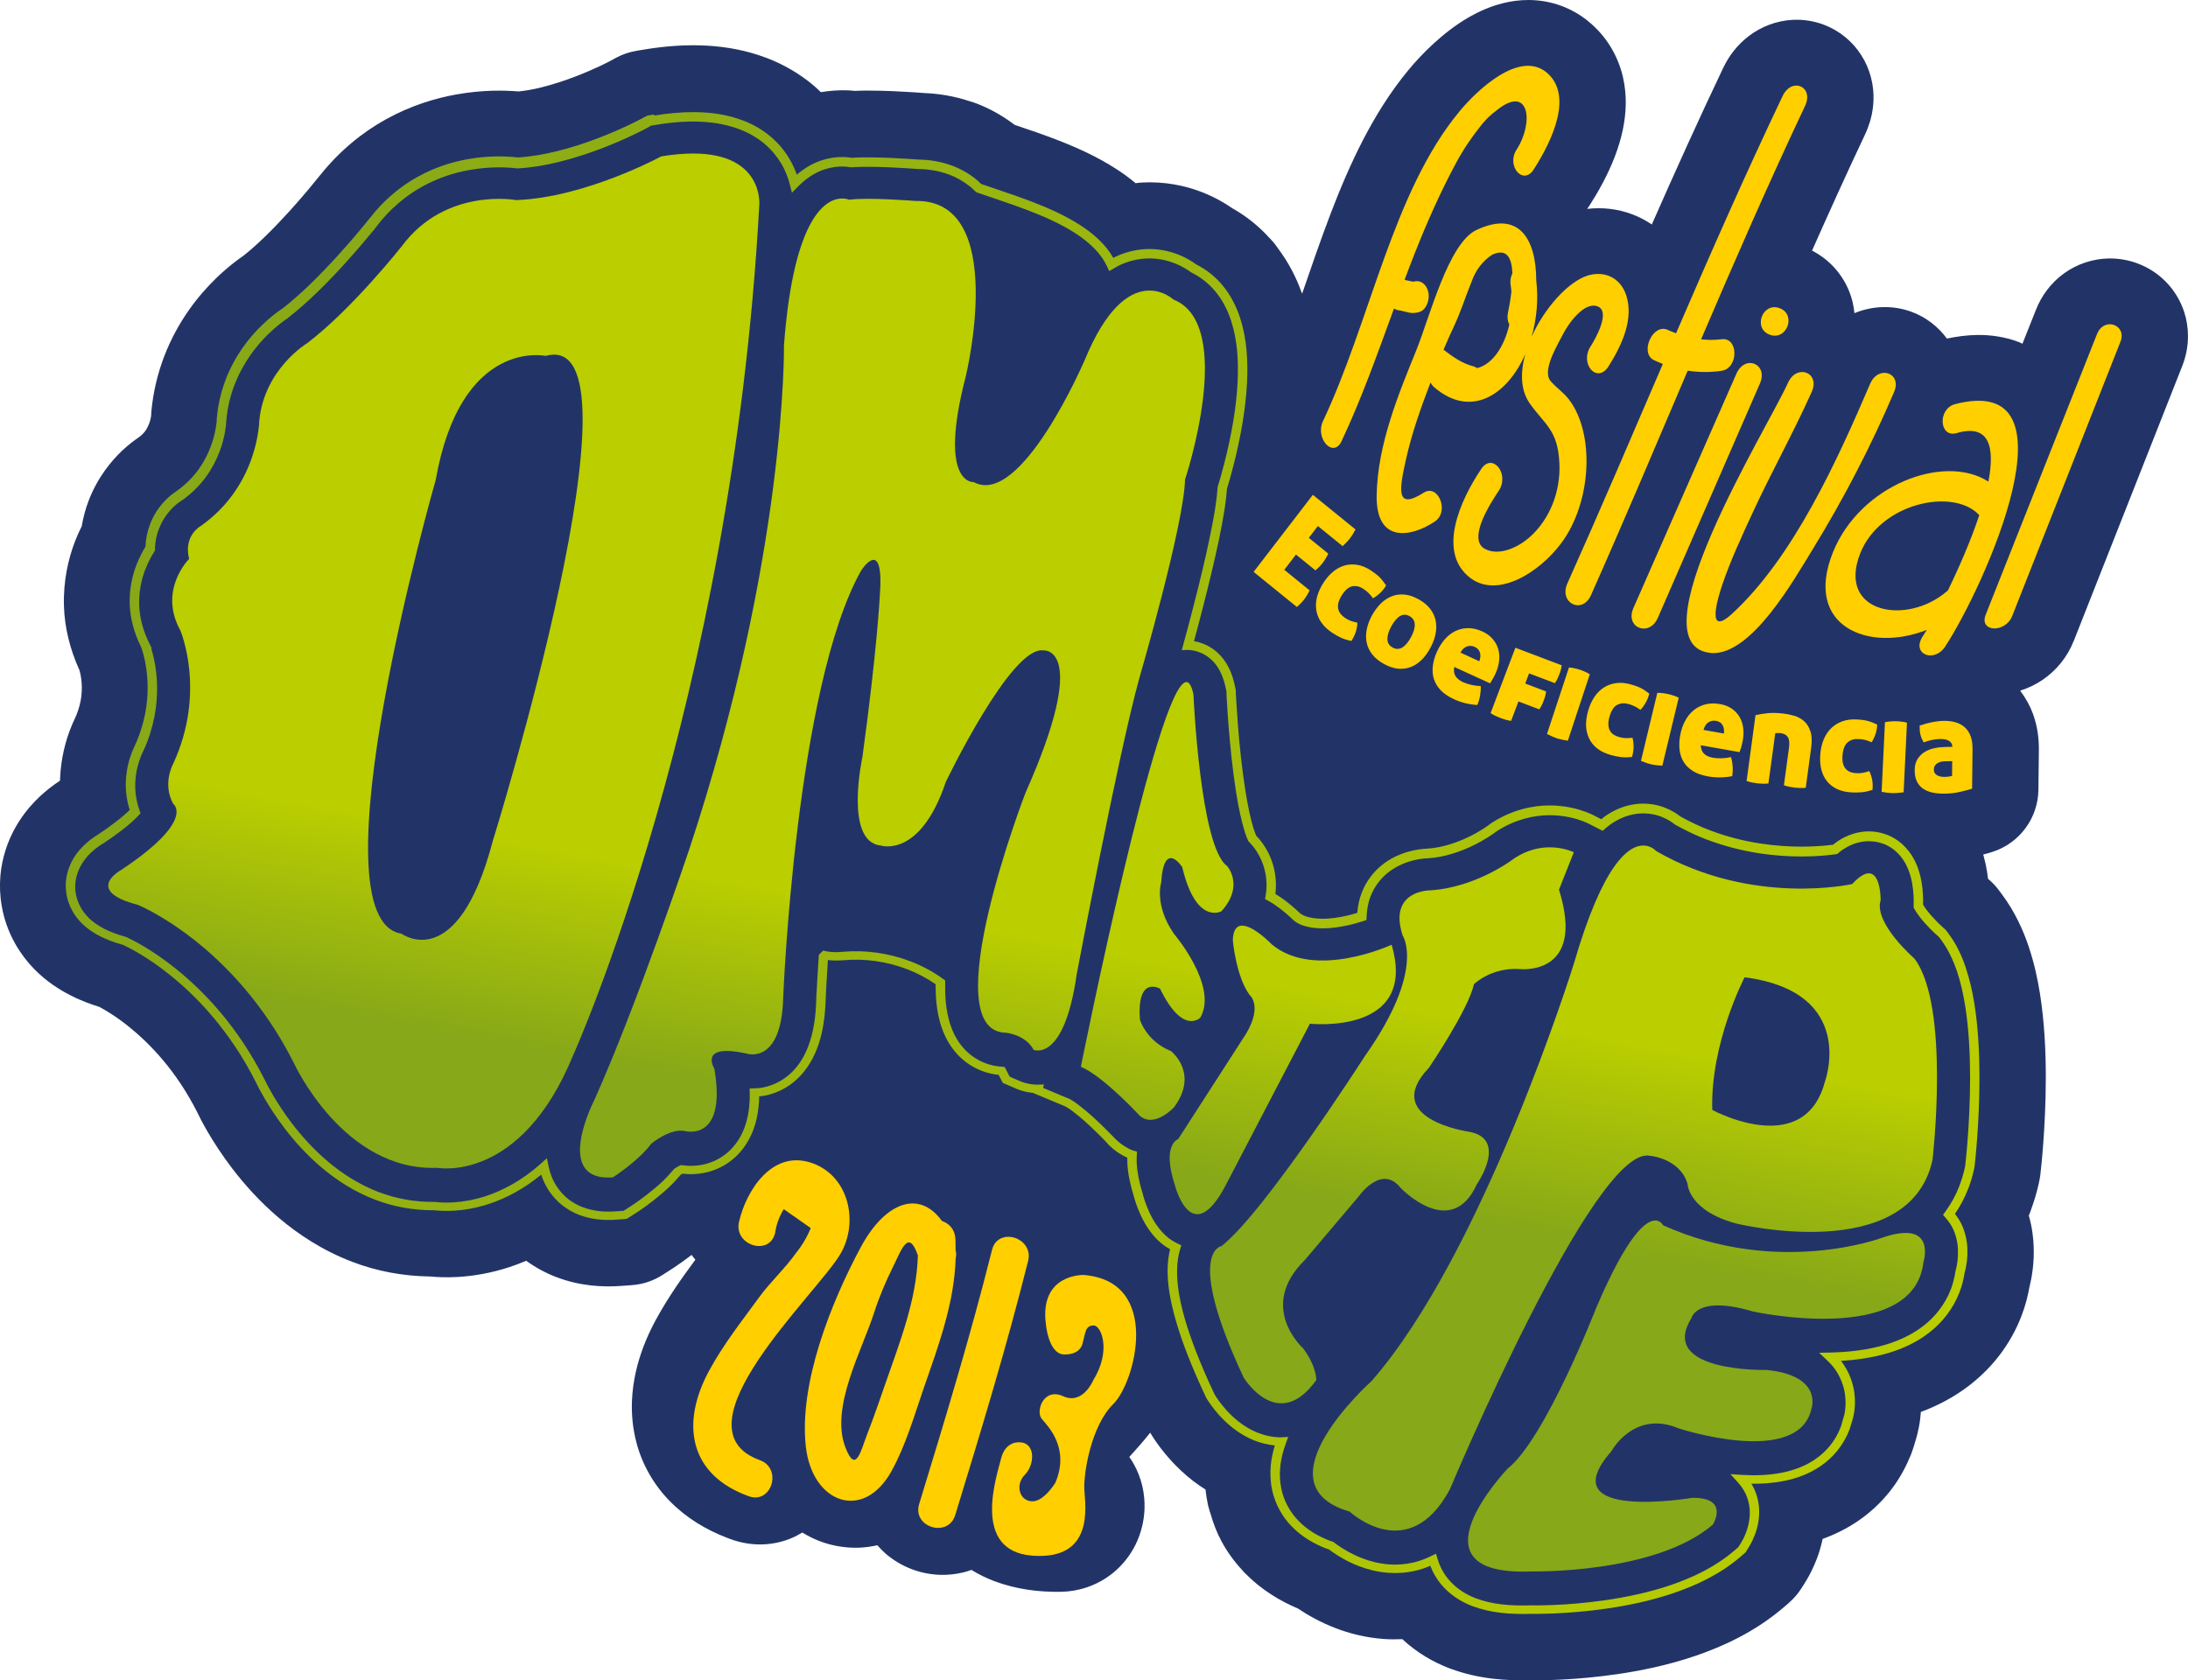<svg xmlns="http://www.w3.org/2000/svg" xmlns:xlink="http://www.w3.org/1999/xlink" width="400" height="307.25"><defs><linearGradient id="h" gradientTransform="scale(107.2) rotate(-20.9 143.6 10.5)" gradientUnits="userSpaceOnUse" x2="1"><stop offset="0" stop-color="#87a818"/><stop offset="1" stop-color="#bace00"/></linearGradient><linearGradient id="g" gradientTransform="matrix(2 10.7 10.7 -2 619.2 5535.3)" gradientUnits="userSpaceOnUse" x2="1"><stop offset="0" stop-color="#87a818"/><stop offset="1" stop-color="#bace00"/></linearGradient><linearGradient id="f" gradientTransform="matrix(2 10.7 10.7 -2 693.6 5521.3)" gradientUnits="userSpaceOnUse" x2="1"><stop offset="0" stop-color="#87a818"/><stop offset="1" stop-color="#bace00"/></linearGradient><linearGradient id="e" gradientTransform="matrix(2 10.8 10.8 -2 688.9 5522.5)" gradientUnits="userSpaceOnUse" x2="1"><stop offset="0" stop-color="#87a818"/><stop offset="1" stop-color="#bace00"/></linearGradient><linearGradient id="d" gradientTransform="matrix(2 10.7 10.7 -2 674.3 5525)" gradientUnits="userSpaceOnUse" x2="1"><stop offset="0" stop-color="#87a818"/><stop offset="1" stop-color="#bace00"/></linearGradient><linearGradient id="c" gradientTransform="matrix(2 10.7 10.7 -2 668.5 5526.1)" gradientUnits="userSpaceOnUse" x2="1"><stop offset="0" stop-color="#87a818"/><stop offset="1" stop-color="#bace00"/></linearGradient><linearGradient id="b" gradientTransform="matrix(2 10.7 10.7 -2 661 5527.5)" gradientUnits="userSpaceOnUse" x2="1"><stop offset="0" stop-color="#87a818"/><stop offset="1" stop-color="#bace00"/></linearGradient><linearGradient id="a" gradientTransform="matrix(2 10.7 10.7 -2 645 5530.5)" gradientUnits="userSpaceOnUse" x2="1"><stop offset="0" stop-color="#87a818"/><stop offset="1" stop-color="#bace00"/></linearGradient><linearGradient xlink:href="#h" id="p" gradientUnits="userSpaceOnUse" gradientTransform="matrix(335.5 128 -128 335.5 330.1 372.3)" x2="1"/><linearGradient xlink:href="#g" id="o" gradientUnits="userSpaceOnUse" gradientTransform="rotate(-79.4 465 13.7) scale(36.4)" x2="1"/><linearGradient xlink:href="#f" id="n" gradientUnits="userSpaceOnUse" gradientTransform="rotate(-79.4 617.8 -113) scale(36.4)" x2="1"/><linearGradient xlink:href="#e" id="m" gradientUnits="userSpaceOnUse" gradientTransform="matrix(6.8 -36.3 36.3 6.8 599.3 511)" x2="1"/><linearGradient xlink:href="#d" id="l" gradientUnits="userSpaceOnUse" gradientTransform="matrix(6.7 -35.8 35.8 6.7 550.5 502.7)" x2="1"/><linearGradient xlink:href="#c" id="k" gradientUnits="userSpaceOnUse" gradientTransform="rotate(-79.4 566.3 -70.3) scale(36.4)" x2="1"/><linearGradient xlink:href="#b" id="j" gradientUnits="userSpaceOnUse" gradientTransform="matrix(6.7 -35.8 35.8 6.7 505.7 494.3)" x2="1"/><linearGradient xlink:href="#a" id="i" gradientUnits="userSpaceOnUse" gradientTransform="matrix(6.7 -35.8 35.8 6.7 452.1 484.2)" x2="1"/></defs><path d="M371.027 235.292c.1-.406.198-.834.295-1.33v.007c.187-.992.398-2.38.465-3.996v-.012c0-.006.003-.016 0-.026 0-.007.003-.007.003-.014l.003-.124c.027-1.024.027-2.578-.23-4.394-.13-.974-.356-2.032-.667-3.13.01-.018.02-.034.027-.054l.016-.034c.02-.043.033-.097.053-.147.047-.114.1-.22.14-.335l.027-.064.003-.003.003-.007v-.013c.05-.128.09-.258.134-.385.04-.108.074-.21.108-.32.53-1.475.974-2.98 1.31-4.496l-.004.007.077-.334-.006-.003c.094-.416.174-.864.22-1.266l.048-.385-.013.077v-.011l.012-.125v.003c.017-.138.087-.76.177-1.658.087-.908.2-2.137.308-3.604v.003c.227-3.132.468-7.375.468-12.084l.003-.01c-.01-4.71-.222-9.96-1.076-15.372l-.003-.02c-.424-2.65-1.03-5.463-1.995-8.363h.003l-.003-.01c-.02-.053-.036-.106-.05-.156l-.013-.034-.007-.023c-.97-2.857-2.455-6.303-4.974-9.642l-.012-.017-.435-.58-.027-.036-.054-.067c-.53-.7-1.028-1.23-1.68-1.802l-.24-.204c-.066-.53-.13-1.063-.233-1.656l-.035.007c-.01-.066-.02-.123-.033-.19l.033-.003c-.107-.606-.304-1.523-.606-2.6.562-.15 1.13-.307 1.724-.5 4.926-1.592 8.31-6.18 8.362-11.36l.084-7.228v-.004c.014-2.006-.207-4.264-1.105-6.702l-.017-.043c-.505-1.37-1.296-2.796-2.294-4.125 1.447-.462 2.827-1.112 4.146-2.013 1.18-.814 2.3-1.822 3.276-3.03.98-1.207 1.808-2.613 2.404-4.137l-.01.03c6.605-16.725 13.202-33.45 19.793-50.172l.02-.04.044-.124c.62-1.61 1.008-3.45 1-5.397-.006-1.456-.23-2.953-.695-4.377-.694-2.133-1.903-4.056-3.38-5.546-1.483-1.497-3.21-2.585-5.047-3.285-1.724-.657-3.553-.978-5.415-.94-2.787.05-5.707.973-8.112 2.718-2.424 1.728-4.196 4.21-5.154 6.695-.82 2.06-1.64 4.112-2.458 6.176-.228-.1-.45-.222-.67-.312-2.568-.975-5.17-1.32-7.605-1.29-1.895.03-3.727.272-5.535.657-1.645-2.238-3.885-3.916-6.303-4.83-3.467-1.33-7.285-1.193-10.6.184-.067-.7-.184-1.407-.362-2.13-.51-2.08-1.574-4.247-3.188-6.052-1.196-1.356-2.66-2.458-4.197-3.262 3.16-7.13 6.37-14.217 9.686-21.233l.004-.017c.187-.39.352-.783.5-1.175.582-1.514.97-3.21 1.037-5.027.115-2.72-.592-5.73-2.22-8.262-1.6-2.542-4.058-4.532-6.82-5.573-1.857-.707-3.833-1.008-5.772-.9-2.917.15-5.703 1.242-7.877 2.88-2.19 1.634-3.756 3.747-4.778 5.89l-.007.014c-4.528 9.514-8.838 19.07-13.05 28.63-1.113-.753-2.302-1.38-3.53-1.84-2.737-1.05-5.59-1.317-8.287-1.013.14-.207.288-.412.42-.613l.006-.002c1.564-2.454 3.275-5.422 4.638-8.975.587-1.54 1.11-3.198 1.484-5.034.543-2.737.814-5.952-.037-9.606-.436-1.812-1.176-3.707-2.275-5.48-1.085-1.77-2.532-3.39-4.166-4.694l-.08-.07c-1.358-1.072-2.918-1.963-4.546-2.586-2.073-.794-4.22-1.13-6.156-1.132-1.708-.003-3.262.23-4.66.576-2.46.616-4.452 1.547-6.207 2.545-2.608 1.51-4.705 3.202-6.523 4.867-1.815 1.667-3.323 3.305-4.562 4.805l.014-.023c-3.337 4.04-6.033 8.39-8.337 12.84-2.3 4.45-4.217 9.013-5.95 13.55-1.873 4.927-3.545 9.817-5.176 14.54-.047-.102-.09-.23-.137-.336-.91-2.55-2.287-5.312-4.304-7.99-.227-.346-.475-.68-.743-1.006-.003-.007-.013-.013-.017-.02-.003-.01-.01-.016-.016-.02-.134-.157-.278-.294-.416-.445l.017-.014v-.002c-.083-.093-.18-.174-.274-.268-1.996-2.23-4.31-4.075-6.905-5.542-1.416-.982-3.27-2.053-5.58-2.95-.006 0-.02-.004-.026-.01l-.027-.01-.01-.004-.02-.007c-2.843-1.088-6.564-1.94-10.88-1.7h.01c-.362.022-.737.08-1.11.12-1.11-.925-2.236-1.75-3.358-2.482l-.004-.003c-3.91-2.54-7.844-4.223-11.414-5.597h-.007c-2.72-1.038-5.268-1.882-7.328-2.578-2.113-1.618-4.467-2.96-7.05-3.946h-.002l-.024-.01-.012-.002c-.38-.147-.77-.274-1.162-.378-2.814-.93-5.623-1.39-8.34-1.49-.016-.003-.043-.007-.07-.007-.53-.044-2.716-.21-5.378-.325l-.003-.003c-1.49-.06-3.17-.117-4.9-.114h-.01c-.734 0-1.51.02-2.3.055-.48-.05-.992-.09-1.545-.104l-.037-.002c-1.446-.034-2.997.073-4.605.34-.428-.414-.86-.83-1.333-1.228-2.518-2.126-5.405-3.818-8.58-5.033l-.04-.014c-.03-.013-.06-.02-.087-.027-3.5-1.322-7.174-2.012-10.875-2.21h.003c-3.724-.2-7.535.074-11.497.737h-.004l-1.15.19h-.01l-.143.028c-1.316.222-2.595.66-3.774 1.3l-1.123.613-.02.01c-.104.053-.82.425-1.906.938-1.134.53-2.678 1.203-4.41 1.866-1.912.733-4.092 1.447-6.118 1.946l-.023.01c-1.488.375-2.962.623-4.178.743-2.635-.224-6.537-.294-11.25.53l-.03.003c-3.85.686-8.362 2.016-12.96 4.564-4.287 2.365-8.45 5.75-12.01 10.192l-.48.59-.006.002-.007.01-.145.177-.023.03c-.285.366-2.29 2.847-4.913 5.748h-.004c-1.394 1.538-2.984 3.216-4.535 4.716v.003c-1.41 1.365-2.846 2.628-3.917 3.47-1.28.873-3.05 2.222-5.064 4.178l-.02.024c-3.042 2.97-6.887 7.625-9.42 14.233 0 0-.002 0-.002.003v.011l-.013.02c-1.146 3.018-1.983 6.387-2.325 10.034l-.02.275.01.003c-.016.177-.026.355-.036.532 0 .06-.128.817-.342 1.347-.003.002-.003.012-.007.015-.003.017-.003.017-.017.044v.01c-.18.47-.425.943-.706 1.335-.33.422-.593.72-1.2 1.162-.84.57-1.86 1.34-2.903 2.32l-.034.028c-2.043 1.912-4.57 4.946-6.22 9.25v.017l-.01.013c-.556 1.46-.964 3.008-1.246 4.622-.418.844-.827 1.738-1.21 2.716l-.025.077-.01.017c-1.2 3.148-2.134 7.143-2.003 11.738l.003-.003c-.003.003 0 .003-.003.01.003.007 0 .01.003.02l-.003-.02c.12 3.98 1.098 7.89 2.776 11.625l.074.184c.074.23.335 1.24.398 2.443l-.003-.007c.08 1.547-.043 3.278-.85 5.42-.1.266-.228.578-.392.916-.01.02-.01.037-.02.057-.255.528-.546 1.168-.84 1.952l-.02.053c-.734 1.92-1.69 5.094-1.833 9.016v-.036c-.007.11.003.228 0 .335-.616.404-1.326.9-2.093 1.506l-.06.057c-.845.673-2.094 1.765-3.327 3.192l-.04.043c-1.132 1.31-2.867 3.647-4.022 6.702l-.016.036-.017.047c-.532 1.407-.95 2.947-1.202 4.645-.225 1.628-.285 3.41-.084 5.285.01.06.004.114.015.174 0 .014.007.027.007.044.003.014.003.028.003.044h.003c.368 3.04 1.306 5.717 2.696 8.162l.01.017c.998 1.734 2.16 3.22 3.345 4.44 1.188 1.23 2.39 2.19 3.476 2.954l.003-.003c.012.01.022.02.045.03 2.154 1.5 4.334 2.516 6.18 3.22l.03.012c.767.292 1.49.53 2.197.75.974.516 2.98 1.668 5.382 3.597 3.86 3.108 8.653 8.01 12.528 15.65.342.72.988 2.013 1.966 3.68 1.082 1.857 2.566 4.167 4.5 6.706l.015.01c2.143 2.792 4.903 5.934 8.443 8.94l.01.008c3.533 2.997 7.974 5.96 13.426 8.044v.003l.04.01c4.334 1.658 9.133 2.603 14.197 2.666 1.332.13 3.037.202 5.066.085h.01c2.673-.154 5.91-.65 9.46-1.815.996-.328 2.007-.717 3.022-1.146 1.748 1.26 3.574 2.244 5.462 2.968.01 0 .014.007.017.01l.007.003h.017l.008.003.03.013c4.254 1.62 8.413 1.853 11.78 1.605h.006l1.97-.144c2.04-.146 3.928-.772 5.646-1.878l1.66-1.065.05-.033h.004c.067-.047.265-.164.5-.328.64-.426 1.75-1.196 3.094-2.224.207.315.448.59.68.877-2.378 3.218-4.947 6.8-7.285 11.098-.83 1.537-1.564 3.118-2.183 4.74-1.176 3.09-1.953 6.366-2.117 9.795-.117 2.57.12 5.228.824 7.854 1.028 3.93 3.175 7.72 6.132 10.703 2.943 3 6.57 5.2 10.522 6.702.204.08.405.157.606.227l.02.006c1.876.68 4.042 1.05 6.233.91 1.645-.102 3.283-.484 4.756-1.097.727-.296 1.394-.664 2.04-1.053.988.607 2.04 1.14 3.16 1.57 2.262.865 4.767 1.3 7.286 1.2 1.108-.047 2.2-.2 3.268-.442.45.502.9.98 1.38 1.41 1.514 1.333 3.158 2.29 4.886 2.954 1.635.622 3.35.977 5.16 1.044 1.36.043 2.774-.077 4.218-.426.522-.124 1.038-.284 1.56-.47 1.35.825 2.71 1.488 4.063 2.008 4.13 1.55 8.235 2.066 12.338 1.992 1.577-.03 3.208-.305 4.762-.837 2.334-.786 4.444-2.17 6.022-3.804 1.593-1.634 2.7-3.483 3.41-5.345.658-1.733.993-3.485 1.05-5.267.07-2.656-.466-5.445-2.01-8.195-.23-.405-.492-.807-.773-1.206 1.262-1.373 2.545-2.843 3.82-4.44l.165.26.044.085.063.1.023.044c.08.12.24.38.438.67.597.91 1.6 2.298 3.026 3.875l.01-.01c.013.01.023.024.033.037l-.01.007c1.014 1.118 2.384 2.47 4.125 3.814l.007.007c.643.486 1.387 1 2.187 1.504.1.898.23 1.81.434 2.743l-.003.003.008.027c.003.02.003.037.01.06.003.017.007.03.007.044.007.008.007.01.007.017l.003.01c.03.118.067.232.1.352.064.267.135.532.222.79.03.097.07.187.104.284.51 1.79 1.156 3.517 2.034 5.138 1.03 1.92 2.33 3.717 3.88 5.372.045.053.085.107.132.157v.008l.26.27c.02.018.038.035.055.055.004 0 .004.003.01.01v-.007c2.965 3.017 6.354 5.047 9.622 6.42 1.678 1.122 3.972 2.472 6.9 3.597l.04.017c2.37.9 5.345 1.72 8.79 1.966 1.076.077 2.208.08 3.367.03 2.695 2.512 5.7 4.21 8.582 5.318l.034.01.007.003.077.03c2.602.97 5.248 1.56 7.79 1.862 2.344.28 4.605.334 6.842.284.017 0 .037.007.057.007.056.004.27.004.545.004 1.962.01 7.84-.03 15.235-1.1h.013c4.327-.628 9.274-1.616 14.435-3.374l.033-.01c2.546-.878 5.236-1.963 7.972-3.4 2.73-1.433 5.5-3.225 8.135-5.482l.016-.017.794-.682.07-.067.1-.086c.852-.744 1.682-1.722 2.278-2.68l.63-.998-.003-.003c.023-.043.057-.08.08-.12.034-.054.164-.268.308-.52.456-.776 1.112-2.022 1.725-3.616l.017-.027v-.007l.007-.03c.344-.9.752-2.16 1.064-3.63 2.117-.764 4.354-1.826 6.564-3.346l.017-.014c1.972-1.36 3.89-3.07 5.596-5.194.008-.01.01-.014.018-.02l-.01.012c1.527-1.905 2.76-4.012 3.707-6.273.01-.02.024-.044.034-.068l.012-.023.047-.135.046-.074.013-.035c.016-.037.023-.08.043-.118l.14-.33.004-.015.003-.013.013-.038c.26-.693.432-1.272.55-1.67.02-.085.026-.122.046-.185.13-.39.294-.93.455-1.557.204-.79.395-1.742.532-2.817l.007-.04-.003-.003c.05-.392.095-.81.128-1.263 2.884-1.075 5.992-2.622 8.98-4.943v-.003l.033-.023.017-.016c-.013.008-.013.008-.016.014l.13-.107.004.003.017-.013c.04-.037.078-.077.132-.114 1.848-1.474 3.563-3.192 5.087-5.185 1.603-2.103 2.99-4.51 4.018-7.197v-.01l.023-.056v-.007c.718-1.88 1.143-3.633 1.428-5.224" fill="#223467"/><path d="M70.55 21.81h.003l.017-.007-.02.007zM148.723 15.614h.003l.003.003-.008-.003zM360.205 253.19l.017-.01-.017.01z" fill="#223467"/><path d="M443.722 345.625s.553 38.257-17.368 92.33c0 0-9.368 27.975-17.305 45.71 0 0-7.734 14.94 3.395 14.128 0 0 4.716-3.027 7.03-6.175 0 0 3.473-2.89 6.182-2.294 0 0 7.656 2.083 5.34-11.407 0 0-3.026-4.72 5.88-2.763 0 0 6.406 2.207 6.708-10.3 0 0 2.27-56.695 14.24-78.015 0 0 4.314-6.76 3.406 4.805 0 0-.478 9.625-3.174 29.324 0 0-3.386 15.482 3.376 16.148 0 0 7.174 2.382 11.862-11.6 0 0 11.953-24.965 17.847-24.08 0 0 8.722-.935-3.274 26.055 0 0-16.88 43.766-3.517 43.853 0 0 3.573.372 5.003 3.118 0 0 5.55 2.43 7.864-13.688 0 0 7.65-40.52 11.473-54.278 0 0 8.122-27.84 8.353-36.304 0 0 9.448-28.356-2.127-32.92 0 0-8.406-7.925-16.21 11.054 0 0-11.604 27.074-20.3 22.328 0 0-6.615.583-1.438-19.38 0 0 7.884-32.343-9.216-32.03 0 0-8.772-.704-12.12-.22 0 0-.486-.23-1.267-.23-2.68 0-8.824 2.716-10.643 26.83" fill="url(#i)" transform="translate(-300.4 -282.5)"/><path d="M498 477.572c4.09 1.708 10.64 8.824 10.64 8.824 2.68 2.613 6.41-1.443 6.41-1.443 4.615-6.283-.596-10.265-.596-10.265-4.484-1.792-5.65-5.7-5.65-5.7-.633-8.252 3.68-5.687 3.68-5.687 4.194 8.63 7.362 5.263 7.362 5.263 3.292-5.767-4.772-15.235-4.772-15.235-3.718-5.282-2.395-9.45-2.395-9.45.532-8.002 3.854-2.81 3.854-2.81 2.535 10.696 7.167 8.057 7.167 8.057 4.278-4.74 1.006-8.296 1.006-8.296-4.91-3.514-6.126-31.36-6.126-31.36-.325-1.545-.76-2.25-1.286-2.25-5.238 0-19.294 70.352-19.294 70.352" fill="url(#j)" transform="translate(-300.4 -282.5)"/><path d="M525.777 454.45s.576 6.62 3.085 10.007c0 0 2.753 2.224-1.39 8.205l-11.685 18.135s-3.04.96-.613 8.383c0 0 3.048 12.026 9.33 0l15.37-29.49s19.82 2.172 14.936-14.44c0 0-14.002 6.534-21.903-.063 0 0-3.308-3.433-5.418-3.433-.95 0-1.652.686-1.713 2.682" fill="url(#k)" transform="translate(-300.4 -282.5)"/><path d="M577.353 439.37s-6.862 5.398-15.496 5.937c0 0-7.7-.057-5.047 8.225 0 0 4.313 6.22-6.85 22.027 0 0-18.483 28.814-26.283 34.812 0 0-6.698.968 4.076 24.016 0 0 6.263 10.295 13.28.473 0 0 .12-2.407-2.39-5.793 0 0-8.482-7.54.303-16.166l9.843-11.63s4.158-5.99 7.65-1.574c0 0 9.225 9.725 13.927-.603 0 0 5.9-8.447-1.544-9.67 0 0-16.12-2.313-7.167-11.707 0 0 7.187-10.597 8.202-15.242 0 0 3.11-3.104 8.315-2.78 0 0 12.25 1.47 7.234-14.508l2.71-6.842s-1.775-.904-4.394-.907c-1.822 0-4.05.442-6.37 1.932" fill="url(#l)" transform="translate(-300.4 -282.5)"/><path d="M588.11 458.763s-16.42 52.788-36.974 76.28c0 0-21.176 18.89-4.002 23.864 0 0 10.774 10.07 18.336-4.096 0 0 26.317-62.79 36.468-60.98 0 0 5.58.41 6.98 5.182 0 0 .144 4.897 8.96 7.234h-.002s31.58 7.72 35.812-11.63c0 0 3.302-28.086-3.3-36.83 0 0-7.497-6.504-6.18-10.68 0 0 .116-8.685-5.2-2.955 0 0-18.198 4.14-35.827-6.024 0 0-.87-1.02-2.364-1.02-2.682 0-7.38 3.284-12.706 21.657m25.316 26.692c-.365-12.24 5.917-24.254 5.917-24.254 20.7 2.71 14.693 19.038 14.693 19.038-1.65 6.323-5.834 8.094-10.004 8.098-5.315 0-10.606-2.88-10.606-2.88" fill="url(#m)" transform="translate(-300.4 -282.5)"/><path d="M592.183 521.722s-9.3 23.923-16.153 29.315c0 0-18.932 19.79 4.4 18.81 0 0 22.61.49 33.113-8.572 0 0 3.118-4.99-3.798-4.883 0 0-26.123 4.427-14.766-8.51 0 0 4.092-7.623 12.273-4.207 0 0 21.947 7.238 24.318-3.607 0 0 2.134-6.018-8.188-7.063 0 0-19.983.496-13.75-9.494 0 0 .94-4.263 11.222-1.198 0 0 29.415 6.44 31.173-8.996 0 0 2.552-7.957-7.532-4.49 0 0-19.026 7.196-40.062-2.278 0 0-.425-.874-1.426-.874-1.698 0-5.057 2.51-10.824 16.048" fill="url(#n)" transform="translate(-300.4 -282.5)"/><path d="M421.27 311.1s-13.828 7.52-26.5 7.99c0 0-12.862-2.404-20.9 8.407 0 0-8.998 11.417-17.267 17.72 0 0-7.94 4.752-8.81 14.297 0 0-.14 11.732-10.685 19.163 0 0-3.222 1.725-2.133 6.02 0 0-5.694 5.648-1.63 13.03 0 0 4.848 11.206-1.297 24.46 0 0-2.013 3.618.02 7.306 0 0 4.22 2.953-9.545 12.106 0 0-6.91 3.764 3.078 6.36 0 0 17.513 7.07 28.538 28.955 0 0 9.056 19.833 26.24 19.13 0 0 15.18 2.917 24.776-20.533 0 0 29.063-64.228 34.06-155.62 0 0 .774-9.32-12.1-9.32-1.698 0-3.637.16-5.844.528m-30.795 125.225c-6.46 24.548-16.685 16.9-16.685 16.9-16.742-2.583 6.27-82.994 6.27-82.994 4.615-26.04 20.104-22.65 20.104-22.65 19.575-5.44-9.69 88.745-9.69 88.745" fill="url(#o)" transform="translate(-300.4 -282.5)"/><path d="M241.828 102.91c-.348.455-.79.918-1.336 1.393l-3.57-2.897-2.137 2.787 4.638 3.764c-.314.633-.636 1.175-.978 1.62-.37.483-.823.96-1.356 1.414l-7.908-6.416 10.827-14.09 7.8 6.33c-.175.325-.342.624-.5.888-.174.275-.34.516-.515.74-.325.43-.777.905-1.337 1.424l-4.53-3.674-1.655 2.16 3.566 2.89c-.325.663-.664 1.22-1.012 1.668M241.936 106.578c.53-.83 1.132-1.52 1.805-2.067.664-.54 1.377-.916 2.13-1.124.744-.2 1.53-.228 2.342-.087.807.146 1.618.488 2.438 1.03.275.19.536.37.774.55.24.184.472.375.69.58.217.207.425.435.63.692.2.255.425.55.656.888-.272.49-.613.93-1.02 1.326-.404.395-.863.74-1.368 1.035-.17-.233-.332-.43-.476-.602-.147-.164-.29-.315-.432-.452-.144-.13-.285-.25-.43-.358-.146-.104-.307-.22-.474-.335-.633-.42-1.283-.57-1.956-.45-.663.115-1.313.66-1.936 1.635-.328.516-.536.985-.633 1.407-.097.425-.1.8-.02 1.135.08.33.23.627.442.89.22.27.48.5.777.7.382.26.737.443 1.065.56.327.12.733.23 1.212.335-.014.523-.108 1.065-.272 1.618-.17.55-.442 1.13-.827 1.725-.763-.154-1.42-.365-1.962-.63-.552-.26-1.07-.563-1.57-.897-.84-.562-1.504-1.192-1.976-1.885-.48-.693-.784-1.433-.904-2.227-.12-.784-.08-1.598.137-2.435.22-.837.606-1.69 1.16-2.555M257.935 116.545c.5-.93.737-1.725.704-2.382-.028-.66-.346-1.158-.953-1.5-.606-.338-1.19-.338-1.748-.007-.557.328-1.086.96-1.592 1.89-.495.917-.73 1.704-.71 2.357.02.66.335 1.155.94 1.493.614.34 1.194.345 1.763.014.56-.325 1.096-.948 1.595-1.866m-7.133-3.975c.49-.89 1.038-1.632 1.66-2.242.627-.606 1.31-1.044 2.037-1.316.726-.278 1.51-.368 2.327-.28.814.083 1.654.37 2.528.86.88.492 1.578 1.06 2.087 1.714.51.657.844 1.37 1.014 2.144.16.773.16 1.59-.007 2.45-.165.862-.496 1.736-.978 2.624-.473.874-1.02 1.604-1.63 2.197-.62.59-1.294 1.022-2.02 1.283-.73.268-1.498.352-2.315.265-.81-.1-1.658-.392-2.542-.884-.867-.486-1.56-1.055-2.076-1.698-.517-.643-.852-1.35-1.023-2.12-.167-.767-.174-1.57-.01-2.418.16-.85.476-1.705.944-2.58M269.592 118.288c-.46-.208-.92-.24-1.387-.087-.47.148-.874.523-1.212 1.133l3.446 1.58c.207-.538.25-1.058.133-1.536-.124-.483-.45-.844-.98-1.09m-3.732 3.668c-.12.69-.043 1.256.242 1.692.278.435.74.803 1.38 1.098.418.188.914.352 1.477.482.565.13 1.147.208 1.74.228.03.482-.003 1.035-.107 1.648-.09.61-.26 1.212-.512 1.808-1.5-.09-2.92-.437-4.26-1.05-1.038-.473-1.85-1.032-2.458-1.67-.602-.64-1.014-1.338-1.242-2.088-.224-.747-.278-1.537-.168-2.38.104-.845.36-1.7.754-2.577.388-.857.867-1.61 1.437-2.257.57-.65 1.21-1.15 1.922-1.497.707-.347 1.484-.525 2.32-.53.832-.015 1.71.193 2.633.615.76.348 1.377.794 1.85 1.343.475.542.813 1.145 1.01 1.812.208.663.272 1.386.188 2.156-.08.774-.29 1.548-.646 2.338-.185.402-.372.764-.553 1.072-.177.308-.332.56-.455.753l-6.55-2.995zM277.598 128.262l-1.343 3.553c-.342-.04-.68-.114-1.01-.21-.336-.1-.644-.21-.926-.312-.29-.11-.597-.242-.902-.382-.31-.143-.616-.314-.91-.515l4.53-11.953 8.464 3.212c-.04.335-.1.64-.18.914-.07.268-.162.53-.26.774-.093.25-.2.506-.327.767-.124.263-.282.53-.472.813l-4.723-1.79-.7 1.857 3.812 1.446c-.044.34-.104.64-.185.91-.073.276-.164.534-.26.778-.084.25-.202.506-.326.767-.123.262-.283.537-.47.822l-3.812-1.45zM286.625 135.45c-.415-.068-.784-.132-1.11-.206-.32-.07-.615-.147-.866-.227-.26-.09-.537-.195-.842-.332-.308-.134-.633-.29-.994-.48l4.02-12.153c.364.027.702.08 1.037.155.336.073.65.16.95.254.287.098.588.212.91.356.32.134.626.295.91.476l-4.015 12.157zM290.34 129.975c.268-.958.643-1.795 1.132-2.515.48-.727 1.062-1.306 1.72-1.73.665-.427 1.41-.698 2.23-.815.826-.117 1.703-.044 2.654.218.315.087.617.18.9.274.286.097.567.204.835.332.262.126.537.273.805.454.27.174.57.385.894.633-.128.55-.322 1.072-.597 1.57-.275.503-.61.97-1.015 1.404-.234-.163-.442-.304-.633-.414-.19-.114-.368-.21-.546-.29-.178-.085-.35-.152-.52-.21-.17-.06-.358-.113-.556-.167-.73-.202-1.4-.14-2.01.18-.61.318-1.07 1.035-1.386 2.15-.174.586-.237 1.1-.204 1.528.034.425.134.79.308 1.078.17.285.402.52.687.703.287.18.602.317.95.415.442.12.837.187 1.192.2.345.007.77-.013 1.263-.067.137.5.207 1.04.204 1.618 0 .57-.09 1.206-.286 1.886-.787.09-1.477.097-2.08.02-.602-.08-1.192-.2-1.77-.362-.972-.27-1.793-.656-2.452-1.162-.664-.51-1.166-1.115-1.518-1.822-.345-.7-.542-1.484-.58-2.344-.033-.858.095-1.782.376-2.767M303.9 140.017c-.42-.026-.787-.06-1.12-.1-.337-.04-.63-.094-.896-.154-.26-.057-.55-.137-.86-.245-.316-.107-.667-.237-1.032-.388l2.994-12.442c.355 0 .706.017 1.045.064.342.043.66.1.97.17.293.068.605.15.933.262.338.11.656.24.964.395l-2.997 12.437zM313.722 131.815c-.496-.09-.955 0-1.38.258-.422.26-.73.727-.92 1.396l3.736.663c.077-.573.003-1.076-.23-1.51-.225-.436-.634-.708-1.206-.808m-2.804 4.458c.044.696.252 1.222.633 1.57.37.355.906.59 1.61.717.45.08.967.11 1.553.097.583-.013 1.165-.084 1.755-.214.137.46.23.998.278 1.607.053.617.023 1.24-.08 1.88-1.494.284-2.965.3-4.408.043-1.125-.198-2.056-.533-2.793-.998-.744-.47-1.313-1.04-1.698-1.705-.4-.663-.643-1.417-.727-2.25-.087-.84-.037-1.73.144-2.667.178-.927.47-1.77.884-2.538.402-.767.915-1.403 1.53-1.916.61-.513 1.334-.875 2.148-1.093.813-.214 1.72-.234 2.716-.056.83.145 1.534.423 2.123.83.586.406 1.058.905 1.413 1.49.355.598.586 1.274.68 2.038.104.767.07 1.574-.094 2.414-.083.436-.187.828-.284 1.17-.114.344-.198.622-.282.843l-7.1-1.262zM326.016 130.476c.693.08 1.373.22 2.053.425.668.2 1.258.53 1.774.99.5.454.877 1.067 1.132 1.84.257.78.298 1.776.134 2.988l-.992 7.335c-.418.03-.8.043-1.132.03-.33-.014-.626-.034-.88-.06-.265-.034-.567-.08-.89-.144-.326-.058-.69-.156-1.087-.286l.93-6.892c.12-.868.047-1.508-.217-1.92-.265-.408-.717-.656-1.36-.723-.174-.028-.365-.028-.556-.018-.207.01-.33.027-.382.054l-1.25 9.173c-.42.04-.796.046-1.127.036-.34-.017-.63-.037-.88-.064-.27-.037-.567-.077-.895-.14-.325-.067-.69-.16-1.086-.285l1.63-12.047c.584-.134 1.277-.247 2.085-.345.817-.097 1.81-.083 2.994.05M332.782 137.882c.077-.985.288-1.882.627-2.686.337-.807.792-1.487 1.368-2.043.566-.55 1.25-.97 2.03-1.253.79-.288 1.674-.398 2.66-.345.334.024.642.054.944.08.3.038.596.088.884.155.29.067.586.154.887.27.302.122.63.262 1.002.433-.017.556-.114 1.115-.285 1.655-.17.545-.415 1.068-.727 1.577-.26-.114-.496-.204-.707-.275-.204-.073-.405-.127-.592-.174-.188-.04-.372-.07-.553-.09-.183-.017-.374-.037-.582-.044-.753-.047-1.41.15-1.945.59-.536.438-.858 1.236-.955 2.388-.05.602-.017 1.115.1 1.523.114.41.292.74.52.982.224.248.495.425.81.546.315.118.657.188 1.022.208.458.027.86.007 1.212-.053.345-.06.75-.174 1.232-.325.23.455.402.97.516 1.527.107.56.137 1.19.077 1.896-.747.254-1.43.405-2.043.448-.603.055-1.212.058-1.815.025-1.01-.057-1.893-.265-2.647-.623-.743-.355-1.363-.84-1.845-1.46-.482-.61-.824-1.33-1.022-2.16-.207-.828-.254-1.752-.174-2.77M348.013 144.873c-.412.06-.79.1-1.125.127-.335.023-.636.037-.908.033-.264-.007-.566-.03-.9-.067-.335-.04-.7-.097-1.09-.17l.607-12.734c.355-.07.7-.123 1.045-.15.345-.027.677-.034.995-.027.3.003.623.023.968.067.35.037.693.104 1.018.194l-.61 12.727zM355.65 142.063c.14 0 .348-.02.62-.056.27-.04.465-.077.596-.11l.027-2.717-1.357.027c-.556.013-1.03.144-1.41.398-.382.255-.58.603-.582 1.052-.007.328.063.586.204.77.14.184.318.325.536.422.207.09.442.153.686.18.245.027.472.043.68.033m-5.613-1.265c.007-.808.184-1.474.52-2.007.344-.534.776-.963 1.305-1.285.526-.324 1.11-.552 1.75-.686.63-.138 1.26-.21 1.86-.222l1.45-.034c-.006-.294-.086-.536-.227-.736-.137-.19-.318-.34-.546-.446-.215-.097-.466-.167-.734-.204-.265-.037-.543-.05-.834-.047-.382.01-.827.064-1.337.162-.512.103-1.034.26-1.577.462-.14-.27-.268-.526-.365-.754-.1-.23-.174-.462-.224-.7-.055-.234-.092-.482-.112-.733-.023-.258-.033-.55-.03-.88.764-.276 1.527-.487 2.284-.634.76-.147 1.433-.228 2.043-.238.824-.016 1.57.07 2.234.262.67.194 1.228.495 1.693.917.466.42.82.955 1.07 1.618.243.663.36 1.453.35 2.374l-.08 7.228c-.606.194-1.34.388-2.197.586-.86.197-1.765.304-2.723.324-.824.017-1.58-.043-2.27-.187-.694-.144-1.28-.382-1.77-.717-.49-.335-.866-.783-1.14-1.35-.275-.56-.406-1.25-.396-2.072" fill="#ffcf00"/><path d="M419.99 303.437l-1.148.188-.144.033-1.142.613-.01.004-.003-.003c-.087.05-3.302 1.783-7.78 3.48-2.27.875-4.873 1.74-7.525 2.392-2.432.606-4.914 1.018-7.184 1.15-1.678-.2-4.964-.416-9.076.297-2.797.495-5.992 1.452-9.217 3.24-3.1 1.71-6.188 4.217-8.803 7.623l-.198.24h-.014c-.18.246-2.402 3.03-5.476 6.415-1.534 1.69-3.286 3.536-5.077 5.28-1.735 1.68-3.517 3.263-5.124 4.5-.775.505-2.188 1.53-3.84 3.13-2.193 2.144-4.852 5.39-6.59 9.927l-.003.034c-.78 2.038-1.35 4.332-1.588 6.827l-.02.272-.008.035v.245c0 .184-.154 2.34-1.108 4.83l-.02.056c-.5 1.323-1.216 2.753-2.218 4.133-1.004 1.365-2.27 2.702-4.002 3.924-.438.288-1.004.703-1.64 1.29-1.062 1.004-2.36 2.548-3.2 4.765l-.006.033c-.452 1.172-.747 2.5-.827 3.918v.034l.004.11c-.566.92-1.146 2.03-1.662 3.35l-.01.034c-.74 1.932-1.292 4.35-1.22 7.09.078 2.52.758 5.23 2.064 7.843l.034.068.087.248c.27.767.898 2.903 1.058 5.764.158 2.876-.13 6.45-1.627 10.395-.208.546-.446 1.105-.71 1.668h.003c-.153.3-.338.72-.542 1.26-.452 1.178-.984 2.953-1.072 5.23-.07 1.534.12 3.34.71 5.208-.184.185-.388.386-.636.604h-.007c-1.088.99-2.77 2.304-5.147 3.888h.003c-.376.22-.916.57-1.58 1.095-.51.416-1.12.948-1.76 1.685h-.007c-.627.73-1.373 1.73-1.916 3.182l-.02.036c-.46 1.21-.767 2.76-.553 4.45.138 1.28.573 2.537 1.186 3.602.914 1.59 2.12 2.71 3.28 3.51 1.164.81 2.363 1.38 3.622 1.868.75.288 1.527.53 2.338.757.95.44 4.32 2.1 8.5 5.452 4.943 3.958 10.988 10.214 15.757 19.635h-.007c.425.87 2.13 4.344 5.285 8.476 1.752 2.285 3.945 4.774 6.678 7.088 2.73 2.314 6.025 4.484 9.933 5.975h.03c3.19 1.222 6.796 1.915 10.63 1.885.797.094 2.03.18 3.63.09 1.762-.103 3.963-.435 6.414-1.235 2.98-.975 6.313-2.673 9.575-5.36.298.93.727 1.887 1.336 2.83.64.992 1.468 1.934 2.453 2.724.978.787 2.08 1.403 3.205 1.83h.023c2.215.832 4.466 1.01 6.643.853l1.97-.144 1.66-1.065h.007c.117-.076 1.487-.947 3.235-2.32.878-.69 1.862-1.504 2.867-2.445.7-.663 1.39-1.417 2.066-2.217.12-.08.25-.16.37-.225.12 0 .247.034.377.037h.007c.703.067 1.594.09 2.64-.037 1.556-.18 3.556-.733 5.475-2.1h-.007c1.92-1.342 3.48-3.405 4.377-5.723l.03-.097c.704-1.83 1.028-3.778 1.105-5.844.003-.122.003-.242.003-.363.15 0 .305-.033.466-.05 1.803-.245 3.983-1.035 5.89-2.61h-.01c1.89-1.543 3.314-3.68 4.222-6.064l.027-.047c.87-2.304 1.345-4.873 1.516-7.864l.007-.11c.013-.268.023-.54.033-.814l.017-.348v-.034c.023-.546.14-3.118.395-6.996.97.13 1.953.094 2.897.033 3.83-.35 7.874.225 11.554 1.628 1.865.714 3.64 1.642 5.25 2.764-.016 2.488.178 4.973.978 7.55.496 1.52 1.233 3.134 2.462 4.647 1.212 1.518 2.937 2.855 4.937 3.618l.05.034h.02c1.01.382 2.053.613 3.07.72l.765 1.473 2.552 1.096.3.128h.015c.588.22 1.47.49 2.608.59l5.817 2.427H495.052c.08.04.244.134.445.258h.014c.54.335 1.385.96 2.232 1.668 1.286 1.083 2.64 2.362 3.617 3.343.5.496.903.918 1.184 1.206h-.013c.142.143.245.254.32.324h-.004l.064.067h.007l.01.034.127.138.017.033.14.14c.92.902 2.034 1.675 3.263 2.208-.007.338 0 .68.024 1.028.1 1.9.51 3.89 1.2 6.09h-.004c.127.46.482 1.76 1.27 3.466h.002c.452.96 1.048 2.083 2.003 3.292.482.603 1.072 1.25 1.842 1.88.435.36.944.696 1.497 1-.28 1.146-.43 2.345-.45 3.584-.042 2.74.44 5.764 1.512 9.48 1.07 3.725 2.772 8.173 5.354 13.69l.157.344.018.036.22.365c.168.252.905 1.447 2.23 2.914h-.01.01c.675.735 1.515 1.558 2.567 2.372 1.055.807 2.35 1.63 3.968 2.25 1.06.406 2.264.714 3.577.84-.35 1.143-.626 2.37-.747 3.69-.127 1.415-.077 2.953.268 4.533.517 2.402 1.776 4.78 3.608 6.628 1.805 1.85 4.012 3.142 6.4 4.056h.02l.335.106c.174.137.365.275.576.42 1.17.82 2.806 1.83 4.932 2.644 1.524.58 3.323 1.062 5.376 1.213 1.527.104 3.2.033 4.92-.38.917-.21 1.83-.51 2.73-.9.475 1.23 1.158 2.432 2.072 3.494h-.003c1.567 1.842 3.59 3.104 5.66 3.898H569.643c3.195 1.195 6.625 1.51 10.664 1.393.542 0 6.427.11 13.855-.968 3.818-.556 8.064-1.416 12.284-2.857 4.207-1.45 8.467-3.45 12.164-6.627l.79-.684.108-.09.612-.995h.014-.007c.164-.264.616-1.004 1.068-2.177h.01c.235-.64.496-1.43.653-2.424.12-.754.195-1.638.114-2.66-.063-.763-.22-1.61-.532-2.494h.003c-.21-.617-.503-1.233-.86-1.82 1.938.034 3.97-.11 6.06-.525h.004c2.147-.445 4.44-1.22 6.628-2.726 1.098-.756 2.146-1.697 3.047-2.826.91-1.128 1.658-2.42 2.19-3.814h-.007.007c.168-.45.272-.878.38-1.243h.002c.13-.375.382-1.152.526-2.257.1-.84.157-1.885 0-3.11-.208-1.793-.935-3.997-2.455-5.963 2.85-.164 5.84-.59 8.82-1.486 2.476-.756 5.005-1.882 7.322-3.694h-.016.014c2.314-1.785 4.364-4.32 5.543-7.404l.016-.057c.44-1.125.714-2.3.908-3.49.07-.264.158-.606.235-1.028.12-.593.228-1.336.265-2.24.037-1.323-.02-3.155-.948-5.322h-.007c-.318-.734-.77-1.46-1.316-2.157.95-1.397 1.777-2.93 2.414-4.598l.013-.034h.01c.43-1.122.774-2.28 1.035-3.486l.07-.332.014-.037.043-.394h.006c0-.057.225-1.935.44-4.84.217-2.91.43-6.87.43-11.185 0-4.32-.207-8.99-.92-13.476-.365-2.243-.847-4.45-1.574-6.6h.007l-.008-.034c-.723-2.14-1.68-4.27-3.198-6.283l-.44-.58-.05-.073-.602-.526-.02-.033c-.003 0-.014 0-.027-.034h-.01c-.27-.23-1.678-1.56-2.66-2.835h-.01c-.328-.416-.616-.85-.8-1.17l.01-.662c0-.09.007-.543-.033-1.163-.03-.632-.107-1.473-.282-2.458-.18-.978-.452-2.193-1.165-3.667h-.007c-.372-.74-.878-1.597-1.695-2.475-.807-.887-1.972-1.802-3.49-2.378h-.04c-1.336-.512-2.813-.676-4.15-.54-2.012.21-3.556.97-4.735 1.74-.325.22-.6.44-.85.646-1.32.174-3.3.355-5.744.355-4.528 0-10.56-.613-16.732-2.97h-.02.003c-1.795-.68-3.604-1.532-5.416-2.533-.687-.54-1.628-1.152-2.894-1.638h.02-.007l-.088-.033c-1.645-.624-3.838-.935-6.11-.46h.008c-1.718.345-3.342 1.105-4.752 2.1-.235.167-.452.345-.663.52l-1.49-.765c-.212-.11-.64-.31-1.253-.545-1.35-.506-3.667-1.21-6.73-1.21-3.06 0-6.878.818-10.508 3.162l-.275.174-.04.034-.282.224c-.15.12-1.574 1.156-3.637 2.157h-.013c-2.106 1.032-4.882 1.984-7.508 2.14h-.004c-.784.034-2.257.152-4.17.765h-.003c-1.23.415-2.7 1.065-4.166 2.24-1.467 1.166-2.883 2.9-3.704 5.057l-.02.047-.013.033c-.44 1.158-.687 2.387-.78 3.613-.63.194-1.324.385-2.06.55-1.384.308-2.89.522-4.207.525h-.013c-1.31 0-2.438-.18-3.192-.468h-.037c-.43-.174-.74-.35-1.04-.6-.345-.334-.844-.806-1.504-1.36-.583-.488-1.266-1.027-2.09-1.573-.258-.172-.536-.35-.83-.527.083-.666.11-1.316.093-1.95-.058-2.464-.79-4.433-1.494-5.776-.717-1.346-1.424-2.18-1.752-2.54l-.345-.37c-.12-.278-.302-.727-.476-1.283h-.007c-.513-1.624-1.06-4.133-1.484-6.83-.66-4.06-1.112-8.616-1.387-12.096-.13-1.74-.23-3.22-.288-4.256-.036-.513-.056-.92-.07-1.192l-.017-.312h.004l-.003-.09-.025-.57-.007-.077-.124-.618h-.007c-.228-1.042-.496-2.107-1.116-3.373h-.006c-.314-.64-.753-1.384-1.466-2.188-.724-.803-1.816-1.704-3.32-2.284h.014-.027c-.502-.187-1.03-.33-1.574-.428.514-1.89 1.066-3.966 1.615-6.123 1.052-4.082 2.107-8.446 2.948-12.428.41-1.99.77-3.89 1.044-5.65.195-1.297.332-2.492.42-3.658.264-.86.68-2.28 1.144-4.08.578-2.22 1.217-5.016 1.723-8.094.378-2.314.683-4.792.81-7.33.168-3.802.007-7.79-1.292-11.796-.662-2-1.66-4.05-3.208-5.918-1.27-1.54-2.934-2.87-4.836-3.835-.763-.563-1.88-1.25-3.4-1.843h.014-.03c-1.557-.592-3.577-1.05-5.888-.927-1.738.1-3.6.54-5.368 1.373-.158.073-.308.15-.452.227-1.333-2.37-3.457-4.293-5.925-5.907-2.76-1.8-5.97-3.225-9.123-4.434-3.295-1.25-6.527-2.27-9.113-3.18-.3-.29-.615-.606-1-.91-1.25-1.002-2.696-1.83-4.267-2.425h-.007.003-.02c-1.97-.75-4.083-1.095-6.213-1.122-.472-.037-2.522-.195-4.974-.302-1.38-.06-2.89-.106-4.363-.1-.734 0-1.467 0-2.197.044-.2.034-.396.034-.586.04-.436-.066-.915-.127-1.457-.143-1.223-.033-2.653.13-4.126.62-1.578.52-3.108 1.42-4.488 2.61-.332-.952-.784-1.964-1.407-3.005-.82-1.367-1.936-2.746-3.38-3.962-1.43-1.212-3.155-2.234-5.097-2.974h-.04c-2.19-.832-4.625-1.314-7.29-1.458-.57-.033-1.15-.043-1.742-.043-2.196 0-4.56.206-7.123.632m-.723 1.868l.998-.164c3.168-.532 5.97-.706 8.496-.57 2.53.135 4.786.59 6.786 1.354h.025c1.768.67 3.325 1.6 4.605 2.68 1.28 1.09 2.28 2.323 3.007 3.536.834 1.39 1.323 2.726 1.618 3.912l.378 1.497 1.085-1.11c1.46-1.503 3.166-2.61 4.84-3.157h.008c1.26-.422 2.488-.56 3.523-.536.483.034.915.077 1.33.144H456.168c.224-.033.44-.033.653-.043h-.006c.69-.034 1.383-.044 2.107-.044 1.434 0 2.914.036 4.287.1 2.422.107 4.448.264 4.91.294h.07c1.976.034 3.905.338 5.664 1.008h.031c1.4.526 2.697 1.28 3.812 2.17.335.258.647.583 1.018.928l.13.127.168.067c2.66.942 5.945 1.97 9.244 3.232 3.098 1.18 6.216 2.57 8.798 4.26 2.595 1.695 4.652 3.684 5.73 6.022l.402.854.817-.472c.398-.23.756-.452 1.094-.61 1.574-.733 3.225-1.125 4.743-1.21 2.036-.113 3.81.29 5.177.818h.015c1.393.54 2.388 1.162 3.06 1.658l.062.05.07.034c1.71.86 3.215 2.056 4.327 3.416h.007c1.383 1.66 2.287 3.513 2.897 5.355 1.21 3.725 1.367 7.49 1.203 11.187-.114 2.458-.41 4.863-.777 7.127-.502 3.017-1.13 5.763-1.695 7.947-.467 1.816-.886 3.243-1.15 4.077l-.027.09-.01.104c-.084 1.16-.208 2.34-.416 3.638-.26 1.715-.62 3.584-1.035 5.56-.813 3.945-1.868 8.282-2.92 12.354-.646 2.525-1.286 4.947-1.875 7.077l-.302 1.11 1.206-.033c.68.034 1.377.184 1.994.422h.007c1.203.448 2.077 1.178 2.653 1.824.583.657.928 1.236 1.196 1.792.55 1.122.772 1.986.99 2.998l.107.482.027.495v.095l.01.308c.02.275.04.687.07 1.21.057 1.048.158 2.538.295 4.293.274 3.506.732 8.098 1.392 12.234.44 2.753.995 5.312 1.56 7.08h-.006c.224.727.455 1.286.62 1.624l.056.114.516.563c.275.295.87.98 1.497 2.178.616 1.172 1.25 2.876 1.3 5.016.016.707-.034 1.454-.165 2.22l-.1.607.54.296c.445.244.846.495 1.242.753h-.014c.747.508 1.387 1 1.933 1.466.65.553 1.146 1.008 1.474 1.337l.037.033.03.034c.44.344.935.64 1.518.857h.027c1.028.395 2.344.603 3.825.583h.023-.023c1.49 0 3.098-.238 4.58-.57 1.02-.224 1.967-.51 2.774-.767l.57-.187.026-.606c.044-1.266.265-2.522.697-3.67h.017l.007-.034.008-.034c.697-1.825 1.94-3.342 3.178-4.32 1.273-1.015 2.536-1.578 3.624-1.95h.003c1.72-.56 3.007-.66 3.697-.68h.027c2.964-.18 5.918-1.215 8.19-2.317 2.206-1.068 3.693-2.157 3.93-2.327l.238-.188.238-.157h.02-.013c3.322-2.144 6.822-2.89 9.568-2.884 2.803 0 4.896.632 6.12 1.09h-.004c.55.212.92.396 1.088.476l2.515 1.286.44-.378c.337-.285.66-.563.984-.787 1.236-.88 2.653-1.53 4.103-1.825 1.886-.402 3.798-.13 5.134.382l.07.033c1.102.422 1.893.948 2.482 1.413l.05.044.063.033c1.906 1.065 3.81 1.963 5.71 2.69h.028c6.427 2.45 12.653 3.098 17.345 3.09 2.69 0 4.833-.217 6.213-.41l.238-.035.187-.15c.328-.262.61-.503.904-.697 1.05-.676 2.295-1.29 3.97-1.467 1.054-.11 2.307.034 3.355.432h.053c1.21.466 2.174 1.213 2.824 1.926.675.73 1.087 1.423 1.405 2.066.63 1.293.85 2.294 1.032 3.225h-.003c.154.908.23 1.682.254 2.258.037.556.027.894.027 1.068l-.007.894-.007.228.108.2c.23.416.603.992 1.07 1.585h-.004c.626.807 1.35 1.574 1.92 2.157.287.288.53.526.715.696l.224.208.077.06.03.035h.008l.45.398.384.503c1.36 1.825 2.244 3.768 2.94 5.8h.007c.676 2.037 1.145 4.15 1.496 6.327.69 4.35.898 8.942.904 13.205-.007 4.257-.22 8.182-.438 11.06-.215 2.892-.43 4.69-.44 4.795h.004l-.03.274-.067.295c-.246 1.122-.574 2.207-.97 3.235h.008l-.013.034c-.664 1.735-1.548 3.343-2.603 4.763l-.398.566.445.515c.65.736 1.17 1.524 1.476 2.244.79 1.874.84 3.378.804 4.597h.007c-.034.797-.127 1.443-.23 1.972-.078.388-.152.69-.215.927l-.02.047v.044c-.18 1.128-.446 2.21-.82 3.215l-.03.063c-1.05 2.753-2.898 5.047-4.98 6.65-2.12 1.646-4.44 2.69-6.773 3.414h.006c-3.436 1.035-6.93 1.41-10.228 1.484l-2.087.047 1.512 1.44c.375.36.72.724 1.02 1.093h.008c1.367 1.698 2.02 3.687 2.2 5.227v.034c.13 1.055.088 1.95 0 2.686-.056.42-.123.774-.194 1.068h-.023l-.25.91c-.122.437-.216.822-.34 1.147h-.006c-.466 1.215-1.116 2.364-1.913 3.342-.79.985-1.718 1.825-2.686 2.488-1.94 1.34-3.995 2.043-5.995 2.462-2.562.516-5.057.576-7.434.432l-2.108-.132 1.41 1.574c.747.82 1.336 1.805 1.638 2.72.26.733.395 1.436.452 2.076.06.858 0 1.594-.107 2.234-.138.857-.352 1.534-.566 2.093l.012-.033-.007.033c-.412 1.055-.784 1.648-.94 1.9h.006l-.48.76-.698.6c-3.473 2.983-7.512 4.902-11.594 6.305-4.083 1.393-8.226 2.237-11.977 2.78-7.434 1.082-13.298.95-13.606.944h-.03c-3.932.124-7.123-.187-10.02-1.272h-.03c-1.852-.71-3.624-1.832-4.96-3.41h.013-.013c-.968-1.112-1.652-2.458-2.05-3.788l-.295-.977-.918.452c-1.072.524-2.17.926-3.236 1.17h-.007c-1.53.35-3.035.44-4.408.34-1.85-.138-3.473-.577-4.883-1.113-1.96-.75-3.47-1.674-4.562-2.43-.238-.175-.446-.326-.64-.477l-.11-.09-.553-.178c-2.214-.84-4.196-2.012-5.787-3.65h.007-.007c-1.594-1.598-2.71-3.72-3.142-5.774-.308-1.38-.358-2.733-.237-3.995.136-1.584.524-3.02 1.02-4.374l.445-1.224-1.594.074c-1.405-.05-2.69-.355-3.803-.777-1.43-.546-2.58-1.273-3.544-2.006-.96-.733-1.718-1.487-2.337-2.164h.003c-1.234-1.373-1.887-2.434-2.044-2.682l-.164-.27-.144-.302c-2.552-5.455-4.213-9.826-5.262-13.43-1.034-3.617-1.477-6.467-1.426-8.975.016-1.36.197-2.62.556-3.81l.214-.698-.667-.325c-.7-.345-1.33-.733-1.798-1.115-.646-.546-1.15-1.092-1.574-1.624-.853-1.078-1.365-2.06-1.79-2.953h.002c-.737-1.588-1.058-2.78-1.172-3.192l-.007-.033-.003-.034c-.666-2.11-1.04-3.968-1.142-5.697-.02-.487-.013-.976.007-1.472l.037-.69-.77-.22c-1.14-.443-2.214-1.156-3.055-1.99l-.12-.114-.094-.107h-.014l-.088-.094h-.007c-.067-.074-.174-.188-.31-.332h-.008c-.28-.29-.697-.726-1.206-1.22-1.014-1.016-2.38-2.325-3.73-3.444-.894-.75-1.77-1.41-2.424-1.82h-.003c-.18-.116-.342-.213-.47-.28l-.297-.144h-.047l-4.502-1.882.127-.633-1.35.033c-1.202-.036-2.073-.298-2.65-.505h.004l-.29-.107-1.968-.854-.697-1.347-.224-.428-.48-.038c-1.033-.07-2.078-.275-3.07-.657h-.012l-.057-.033c-1.677-.633-3.19-1.8-4.206-3.078h-.013.008c-1.06-1.313-1.705-2.716-2.15-4.096-.77-2.488-.935-4.91-.89-7.455l.012-.452-.365-.264c-1.835-1.34-3.875-2.424-6.018-3.248-3.925-1.497-8.215-2.103-12.32-1.735-1.13.1-2.208.114-3.143-.114l-.46-.11-.55.53-.246.226-.023.33c-.204 3.052-.332 5.383-.395 6.696h-.027l-.03 1.2c-.1 3.378-.56 6.128-1.46 8.502h.007l-.027.064c-.807 2.143-2.087 4.025-3.704 5.34h-.015.007c-1.6 1.338-3.513 2.02-5.01 2.222h-.007c-.382.057-.733.07-1.122.08l-.847.034.013.857c.006.383.006.76 0 1.106-.078 1.92-.376 3.674-1 5.3l-.03.086c-.76 2-2.15 3.818-3.75 4.923-1.63 1.16-3.35 1.637-4.672 1.792-.907.107-1.678.087-2.294.033h.007c-.206-.033-.4-.043-.565-.07l-.248-.034-.257.114h-.014c-.325.15-.64.352-.897.52l-.095.07-.08.093c-.67.797-1.344 1.53-2.007 2.164-.954.897-1.902 1.68-2.746 2.337-1.695 1.323-2.987 2.164-3.118 2.24l-1.28.828-1.533.107c-2.012.143-3.974-.034-5.9-.748h-.02c-.97-.36-1.92-.9-2.746-1.56-.827-.67-1.537-1.48-2.077-2.314-.783-1.216-1.21-2.452-1.453-3.63l-.308-1.468-1.115 1.005c-3.422 3.05-6.942 4.91-10.02 5.91-2.294.755-4.35 1.063-5.988 1.163-1.51.087-2.66 0-3.362-.09h-.111c-3.645.037-7.057-.626-10.065-1.775h-.033c-3.688-1.41-6.81-3.463-9.43-5.68-2.607-2.22-4.727-4.612-6.42-6.815-3.06-4.003-4.71-7.372-5.1-8.18h-.006c-4.89-9.684-11.122-16.13-16.226-20.22-4.39-3.524-7.927-5.255-8.905-5.707l-.07-.033-.06-.033c-.804-.225-1.558-.462-2.25-.727-1.187-.46-2.248-.965-3.27-1.675-1.008-.706-2.006-1.637-2.766-2.96-.5-.857-.86-1.916-.98-2.934-.16-1.36.09-2.66.453-3.624l.02-.036c.47-1.223 1.065-2.027 1.624-2.686h-.007c.563-.647 1.072-1.09 1.54-1.474h-.002c.613-.482 1.088-.787 1.423-.985h.031c2.433-1.624 4.178-2.99 5.357-4.05h-.007c.465-.42.813-.772 1.1-1.08l.36-.382-.168-.5c-.66-1.807-.854-3.595-.797-5.07.08-2.042.56-3.616.958-4.68.194-.496.365-.86.496-1.13h.012c.27-.592.52-1.188.747-1.77 1.597-4.21 1.91-8.035 1.74-11.106-.154-2.69-.686-4.773-1.024-5.848l.104-.047-.402-.804c-1.23-2.422-1.85-4.924-1.913-7.178-.073-2.478.432-4.668 1.1-6.43h.006c.513-1.32 1.096-2.404 1.65-3.288l.143-.218-.01-.55c.063-1.212.318-2.37.706-3.37h.006c.727-1.918 1.842-3.254 2.766-4.118.563-.526 1.052-.877 1.44-1.122h.028c1.878-1.336 3.292-2.81 4.387-4.313 1.112-1.525 1.89-3.093 2.44-4.533h.008l.017-.047c.54-1.416.834-2.71 1.012-3.674.08-.488.137-.884.167-1.185.02-.177.03-.307.035-.404h.003l.003-.064c0-.037.004-.067.004-.094h-.003l.004-.16.026-.248c.205-2.328.75-4.47 1.474-6.37h.007-.006.007c1.62-4.24 4.107-7.28 6.177-9.307 1.59-1.544 2.94-2.51 3.623-2.96l.03-.034.027-.035c1.685-1.296 3.503-2.914 5.278-4.635 1.832-1.772 3.6-3.64 5.155-5.355 2.357-2.6 4.21-4.836 5.06-5.884h.027l.495-.656c2.51-3.34 5.493-5.777 8.457-7.415 3.033-1.68 6.044-2.583 8.69-3.045 3.965-.697 7.123-.472 8.64-.285h.158c2.428-.13 5.03-.562 7.582-1.202 2.733-.68 5.392-1.564 7.723-2.45 2.327-.886 4.317-1.78 5.72-2.443.707-.338 1.273-.613 1.654-.814.2-.1.352-.176.453-.23l.123-.063.04-.034h.01l.885-.482zm-77.628 46.646zM327.83 378.53zm270.7 51.237h.012-.013zm-8.14 1.31h-.006.007zm-21.494 4.534h.017-.016zm68.81 104.75zm-101.12 21.488h-.015.015z" fill="url(#p)" transform="translate(-300.4 -282.5)"/><path d="M138.906 267c-16.17-5.835 10.45-30.374 14.746-37.725 3.446-5.898 1.49-14.558-5.58-16.725-6.98-2.137-11.637 5.114-12.97 10.87-.995 4.31 5.6 6.36 6.604 2.02.224-1.547.757-2.994 1.58-4.337 1.645 1.152 3.29 2.308 4.93 3.46-.676 1.654-1.577 3.178-2.7 4.57-2.022 2.85-4.65 5.233-6.72 8.066-3.215 4.416-6.564 8.646-9.18 13.482-5.228 9.676-3.624 18.99 7.267 22.915 4.193 1.51 6.196-5.094 2.023-6.598" fill="#ffcf00"/><path d="M161.82 253.125c-1.038 3-2.063 6-3.22 8.962-1.25 3.192-2.132 7.676-4.094 2.452-2.723-7.272 3.114-17.654 5.325-24.594.915-2.843 2.097-5.616 3.423-8.292 1.6-3.228 2.827-7.036 4.552-2.086-.258 8.205-3.292 15.79-5.985 23.557m12.894-23.025c.117-.455.124-.97-.024-1.547-.003-.7.014-1.393-.033-2.103-.107-1.682-1.186-2.753-2.462-3.19-4.21-5.83-10.435-3.338-14.77 4.687-5.508 10.2-11.416 25.08-10.1 36.635 1.176 10.31 10.516 13.7 15.654 4.428 2.624-4.736 4.148-10.128 5.906-15.215 2.72-7.844 5.56-15.466 5.828-23.695M187.955 230.578c1.082-4.3-5.516-6.343-6.6-2.02-3.916 15.63-8.6 31.053-13.317 46.458-1.303 4.254 5.302 6.273 6.594 2.02 4.723-15.402 9.41-30.828 13.323-46.458M194.375 247.658c.426.037 3 .158 3.554-2.052.55-2.21.55-3.16 1.968-3.236 1.42-.08 3.32 4.578 0 9.944 0 0-1.892 4.655-5.523 2.997-3.634-1.653-5.057 2.764-3.945 4.11 1.1 1.343 5.204 5.285 2.52 11.682 0 0-2.152 3.63-4.416 3.42-2.264-.208-2.923-3.105-1.158-4.87 1.765-1.762 2.043-5.864-1.008-5.918 0 0-2.55-.288-3.363 2.997-.81 3.283-5.445 16.857 5.69 17.73.024.004.047.008.07.008 11.24.814 9.663-8.895 9.475-12-.184-3.104 1.263-11.785 5.288-15.733 4.032-3.942 8.92-22.496-5.442-23.598 0 0-8.135-.24-6.87 9.076 0 0 .47 5.208 3.16 5.446M282.622 13.155c-4.89-3.855-12.435 3.12-15.85 7.268-12.17 14.712-16.188 38.1-24.912 56.592-1.49 3.128 1.876 6.876 3.403 3.647 3.647-7.74 6.604-16.092 9.578-24.247.252.164.53.275.822.318.164.024.338.054.502.084l.14.037c.423.107.848.22 1.277.308.624.13 1.236.08 1.866-.097 1.18-.325 1.95-2.013 1.7-3.493-.256-1.55-1.435-2.412-2.6-2.1l-.06.016h-.205l-.194-.026-.077-.02c-.416-.1-.835-.17-1.24-.258.633-1.692 1.273-3.376 1.933-5.037 2.247-5.684 4.698-11.17 7.522-16.42 1.346-2.506 2.917-4.783 4.658-6.953.807-.988 1.698-1.85 2.686-2.566 5.987-4.91 6.935 2.12 3.67 7.18-1.906 2.92 1.192 6.625 3.138 3.6 3.436-5.334 7.364-13.717 2.244-17.833" fill="#ffcf00"/><path d="M270.04 67.314c-.194-.144-.415-.26-.677-.328-2.04-.516-3.74-1.715-5.46-3.038.618-1.463 1.254-2.913 1.924-4.326 1.215-2.576 2.1-5.42 3.185-8.068.753-2.154 2-3.785 3.747-4.954 2.786-1.34 3.636.694 3.727 3.393-.295.59-.446 1.316-.315 2.137.067.412.104.824.137 1.24-.198 1.7-.503 3.194-.62 3.777-.178.887-.06 1.627.24 2.19-.903 4.005-3.05 7.274-5.89 7.977m16.812 5.764c-.988-1.296-2.304-2.167-3.36-3.372-1.65-1.903 1.193-6.494 2.14-8.387 1.17-2.33 4.027-6.186 6.418-5.302 2.445.9-.312 5.85-1.276 7.35-2.046 3.183 1.23 6.877 3.285 3.635 2.478-3.902 4.658-8.708 3.24-13.015-1.087-3.305-4.108-4.54-7.11-3.576-3.55 1.158-7.832 5.934-10.187 11.162.93-3.24 1.27-6.822.848-10.315-.02-7.62-3.2-12.845-10.9-9.214-5.15 2.357-8.544 15.867-11.022 21.996-3.158 7.81-7.1 17.168-7.248 26.515-.17 8.858 6.297 7.706 10.63 4.812 2.736-1.812.616-6.983-2.053-5.262-5.12 3.255-4.454-.586-3.228-6.068 1.09-4.9 2.768-9.572 4.497-14.1.157.31.36.606.646.85 6.725 5.82 13.4 1.427 16.685-6.044-.924 3.302-.904 6.577.784 8.988 2.756 3.936 5.18 4.826 5.445 11.04.225 5.116-1.745 10.133-5.352 13.378-2.334 2.1-5.85 3.574-8.32 2.19-3.237-1.835 1.29-8.643 2.573-10.58 2.057-3.09-1.122-7.065-3.178-4.025-3.818 5.667-8.252 15.312-1.912 20.025 5.037 3.66 12.606-1.116 16.594-6.53 5.496-7.463 6.092-19.94 1.36-26.154M314.713 62.034c-1.28.174-2.512.14-3.728.017 6.132-14.32 12.35-28.587 19.003-42.67 1.678-3.56-2.408-5.355-4.1-1.818-6.815 14.314-13.198 28.815-19.478 43.377-.516-.2-1.025-.386-1.527-.617-2.703-1.28-5.22 4.226-2.502 5.54.53.247 1.07.475 1.612.69-5.764 13.392-11.48 26.808-17.445 40.114-1.62 3.597 2.716 5.764 4.317 2.147 6.052-13.61 11.84-27.34 17.676-41.033 1.983.306 4.043.333 6.176.03 3.17-.468 3.128-6.215-.003-5.776M317.444 68.336c-6.277 14.277-12.55 28.555-18.826 42.838-1.604 3.62 2.897 5.406 4.47 1.78l18.652-42.82c1.56-3.593-2.712-5.39-4.296-1.798M341.89 70.184c-5.914 13.772-13.94 31.636-25.23 42.038-4.81 4.407-2.667-2.747-1.78-5.352 1.498-4.404 3.507-8.728 5.473-12.988 3.446-7.488 7.505-14.722 10.858-22.224 1.588-3.55-2.732-5.218-4.343-1.658-3.483 7.877-28.862 48.605-13.785 49.422 7.25.178 14.887-13.416 18.326-19.01 5.647-9.202 10.72-18.985 14.867-28.75 1.477-3.494-2.874-5.004-4.384-1.478M355.902 108.136c-7.314 6.32-20.155 4.015-15.814-6.976 3.694-9.247 17.09-12.037 21.752-6.96-1.544 4.65-3.71 9.626-5.757 13.812l-.18.124zm1.464-34.218c-3.18.89-2.85 6.216.36 5.27 6.026-1.743 6.987 2.638 5.782 8.874-8.098-5.218-23.474.643-28.424 12.944-5.45 13.597 6.6 18.366 17.164 14.173-.274.45-.532.87-.753 1.205-2.1 3.185 2.05 4.973 4.12 1.832 7.122-10.86 25-50.394 1.75-44.3M383.37 61.08c-6.787 17.104-13.57 34.204-20.348 51.308-1.282 3.232 3.604 3.406 4.836.268 6.598-16.722 13.2-33.44 19.793-50.166 1.23-3.114-3.01-4.618-4.28-1.41M325.358 56.36c-3.12-1.19-4.963 3.65-1.848 4.835 3.12 1.19 4.973-3.65 1.848-4.836" fill="#ffcf00"/></svg>